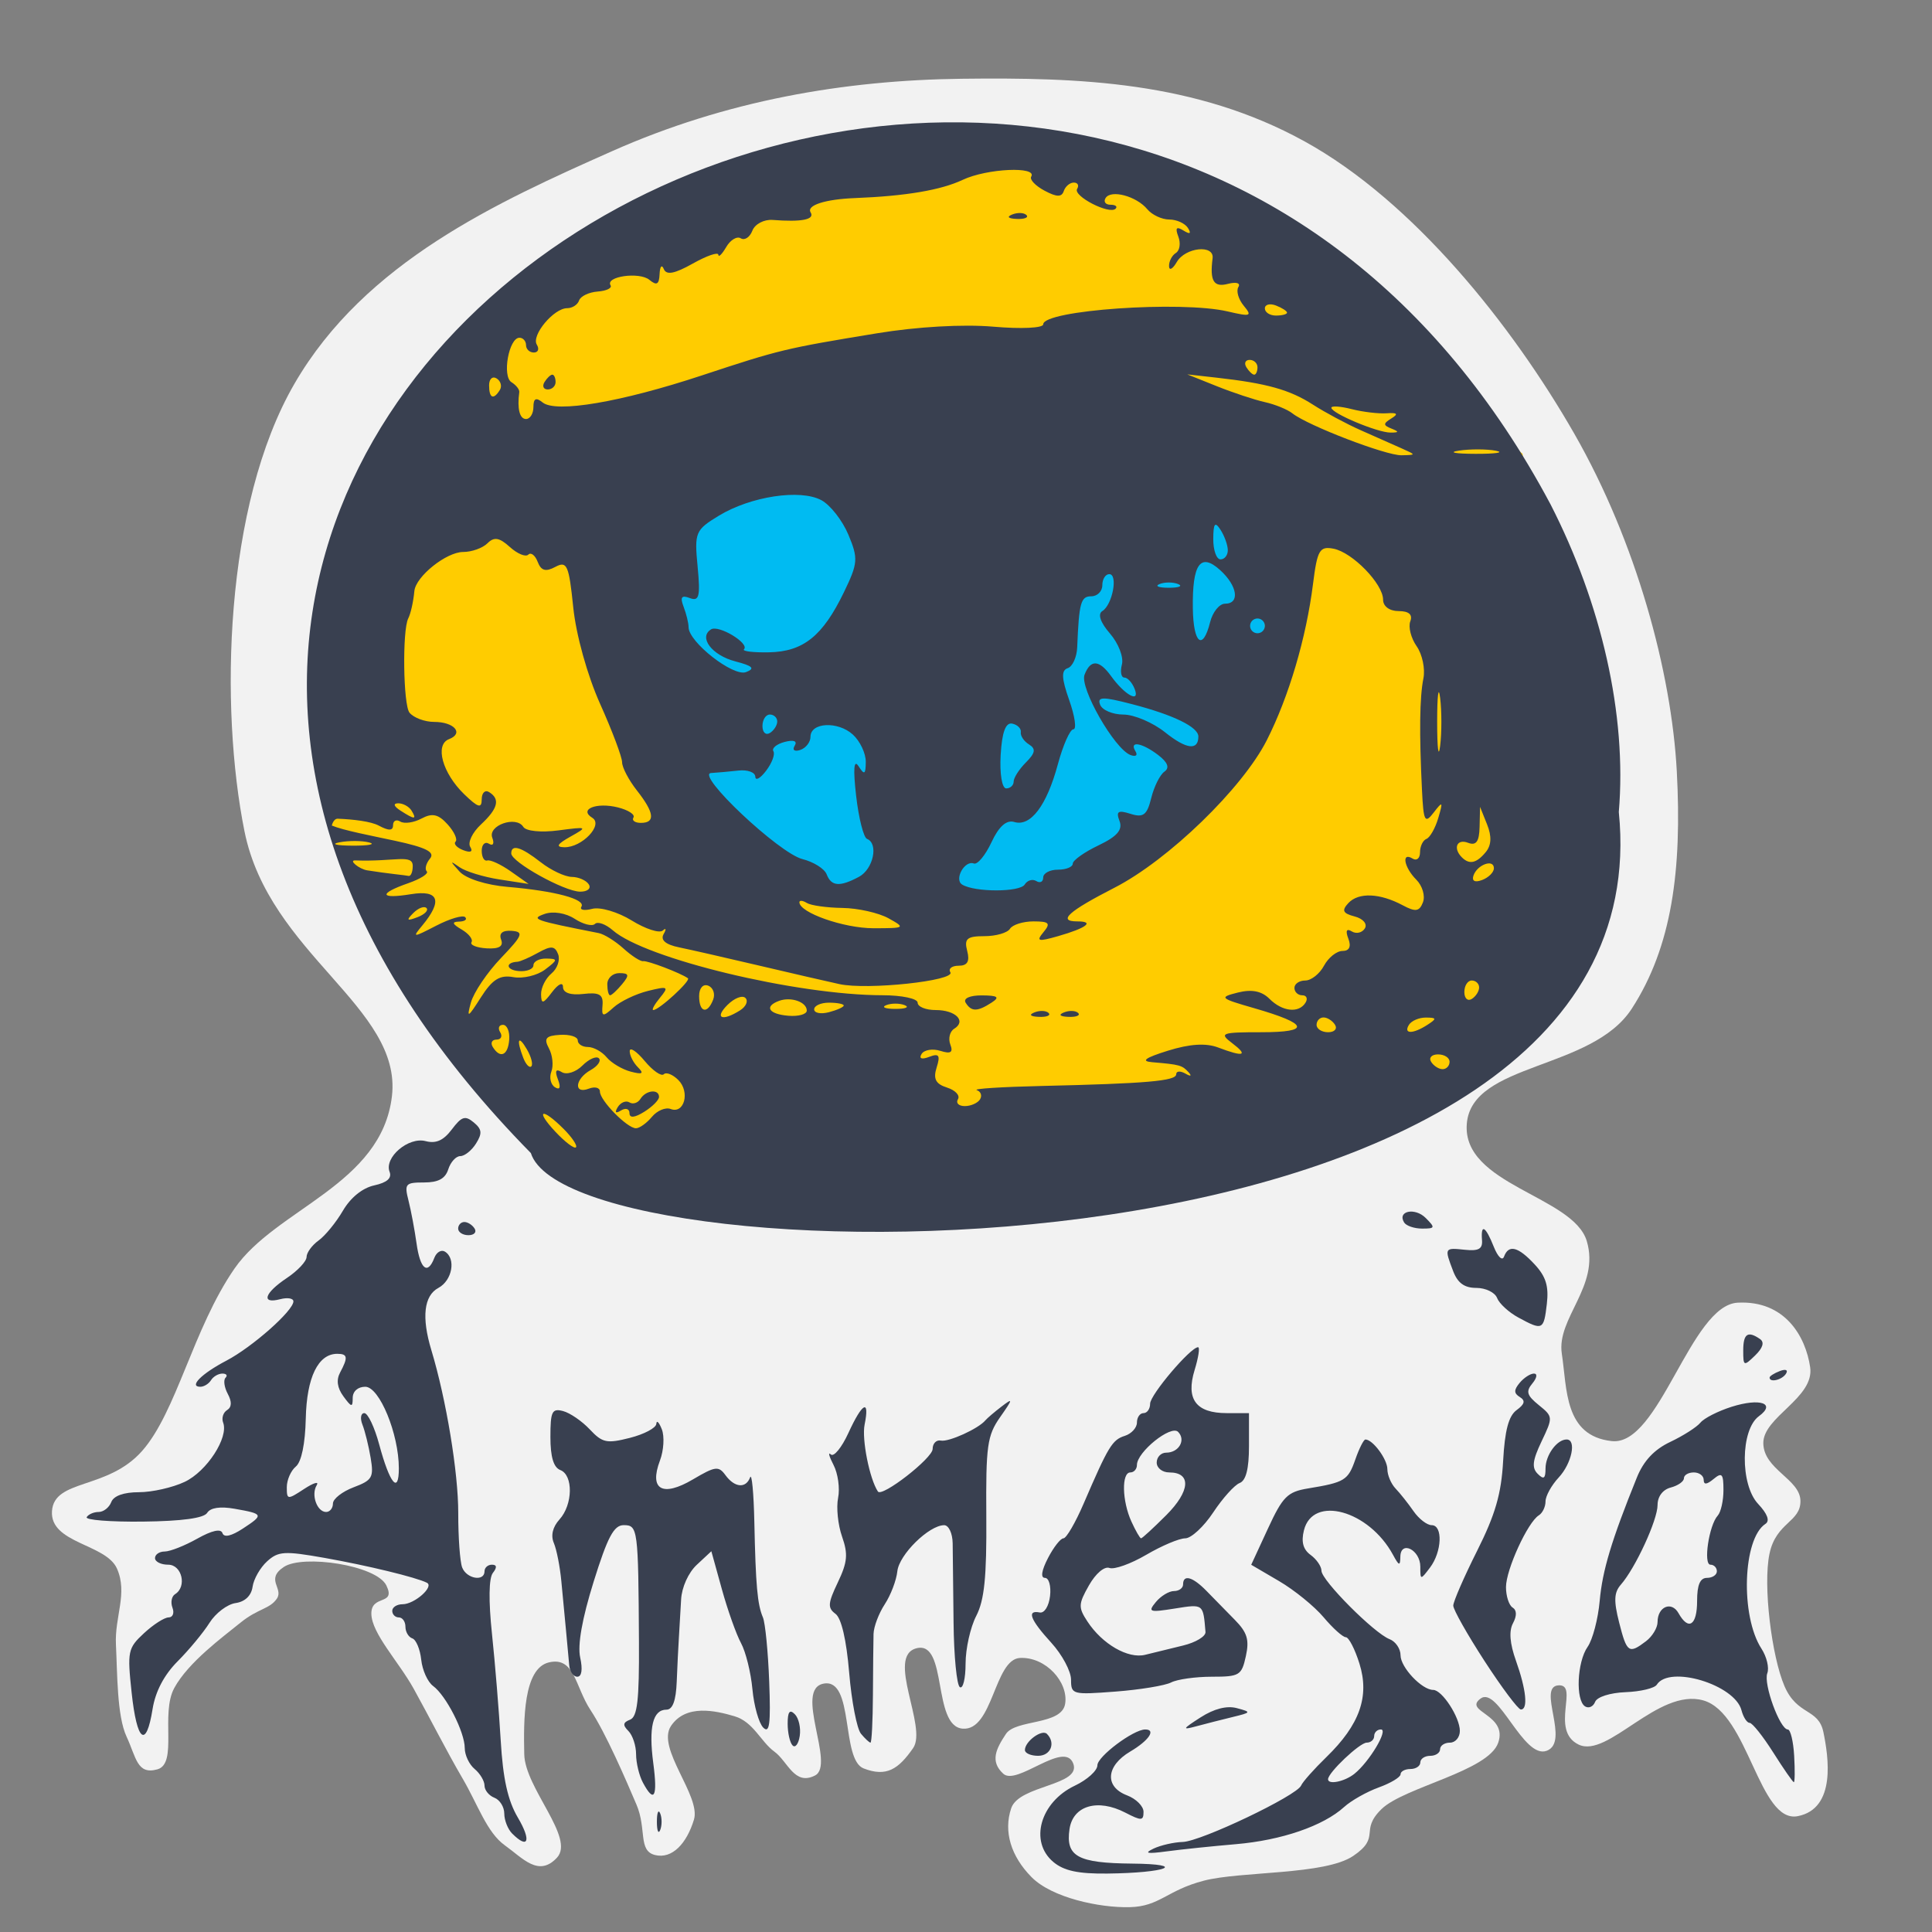 <?xml version="1.0" encoding="UTF-8" standalone="no"?>
<!-- Generator: Adobe Illustrator 19.0.0, SVG Export Plug-In . SVG Version: 6.00 Build 0)  -->

<svg
   xmlns:dc="http://purl.org/dc/elements/1.1/"
   xmlns:cc="http://creativecommons.org/ns#"
   xmlns:rdf="http://www.w3.org/1999/02/22-rdf-syntax-ns#"
   xmlns:svg="http://www.w3.org/2000/svg"
   xmlns="http://www.w3.org/2000/svg"
   xmlns:sodipodi="http://sodipodi.sourceforge.net/DTD/sodipodi-0.dtd"
   xmlns:inkscape="http://www.inkscape.org/namespaces/inkscape"
   version="1.1"
   id="Layer_1"
   x="0px"
   y="0px"
   viewBox="0 0 500 500"
   xml:space="preserve"
   inkscape:version="0.91 r13725"
   width="100%"
   height="100%"
   sodipodi:docname="amnesia.svg"><rect x="0" y="0" width="500" height="500" fill="#808080" stroke="none"/><defs
     id="defs55" /><sodipodi:namedview
     pagecolor="#ffffff"
     bordercolor="#666666"
     borderopacity="1"
     objecttolerance="10"
     gridtolerance="10"
     guidetolerance="10"
     inkscape:pageopacity="0"
     inkscape:pageshadow="2"
     inkscape:window-width="1366"
     inkscape:window-height="715"
     id="namedview53"
     showgrid="false"
     inkscape:zoom="0.37165185"
     inkscape:cx="797.655"
     inkscape:cy="564.19322"
     inkscape:window-x="0"
     inkscape:window-y="24"
     inkscape:window-maximized="1"
     inkscape:current-layer="Layer_1" /><g
     id="g23"
     transform="translate(0,39.767)" /><g
     id="g25"
     transform="translate(0,39.767)" /><g
     id="g27"
     transform="translate(0,39.767)" /><g
     id="g29"
     transform="translate(0,39.767)" /><g
     id="g31"
     transform="translate(0,39.767)" /><g
     id="g33"
     transform="translate(0,39.767)" /><g
     id="g35"
     transform="translate(0,39.767)" /><g
     id="g37"
     transform="translate(0,39.767)" /><g
     id="g39"
     transform="translate(0,39.767)" /><g
     id="g41"
     transform="translate(0,39.767)" /><g
     id="g43"
     transform="translate(0,39.767)" /><g
     id="g45"
     transform="translate(0,39.767)" /><g
     id="g47"
     transform="translate(0,39.767)" /><g
     id="g49"
     transform="translate(0,39.767)" /><g
     id="g51"
     transform="translate(0,39.767)" /><g
     id="g4219"><path
       sodipodi:nodetypes="zzzzzzzzzzzzzzzzzzzzzzzzzzzzzzzzzzzzzzzzzzzzzzzzzzzzzzzzzzzzzzzzzzzzzzz"
       inkscape:connector-curvature="0"
       id="path4217"
       d="m 30.006,425.648 c 0.368,7.265 0.238,18.41 2.745,23.787 2.507,5.377 2.693,9.973 8.005,8.463 5.312,-1.51 0.717,-14.367 4.346,-21.043 3.628,-6.675 12.578,-13.221 17.154,-16.925 4.576,-3.705 7.518,-3.477 9.378,-6.176 1.86,-2.698 -3.084,-4.969 1.83,-8.234 4.914,-3.265 23.967,-0.483 26.532,4.803 2.564,5.286 -3.954,2.217 -3.888,7.319 0.066,5.102 7.048,12.353 10.979,19.441 3.931,7.088 8.625,16.366 12.58,23.101 3.955,6.735 6.309,14.048 10.979,17.383 4.669,3.335 8.737,8.322 13.495,3.202 4.758,-5.12 -8.273,-17.979 -8.463,-26.761 -0.19,-8.781 -0.256,-22.252 6.404,-23.787 6.66,-1.536 6.743,6.292 10.75,12.351 4.007,6.059 9.209,18.171 11.894,24.473 2.685,6.303 0.352,11.948 4.803,13.037 4.451,1.089 8.188,-3.002 10.064,-9.149 1.876,-6.147 -9.802,-18.478 -5.947,-24.245 3.856,-5.767 11.605,-3.954 16.468,-2.516 4.864,1.438 6.792,6.603 10.293,9.149 3.501,2.546 5.163,8.911 10.521,6.176 5.358,-2.736 -5.62,-22.42 2.287,-23.787 7.907,-1.367 4.376,19.653 10.293,21.957 5.917,2.304 9.027,0.171 12.808,-5.261 3.782,-5.431 -7.149,-23.856 0.915,-25.846 8.064,-1.989 3.995,20.168 11.894,20.814 7.898,0.646 8.168,-17.985 14.867,-18.298 6.699,-0.313 12.579,6.327 11.665,11.894 -0.914,5.566 -12.798,3.953 -15.324,7.777 -2.527,3.824 -4.195,7.068 -0.686,10.293 3.508,3.225 15.655,-8.615 18.069,-2.745 2.414,5.87 -13.953,5.603 -16.011,11.665 -2.057,6.062 -0.033,12.491 5.261,17.84 5.293,5.349 17.565,7.956 25.388,7.777 7.824,-0.179 9.6,-4.37 19.213,-6.862 9.613,-2.492 31.296,-1.415 38.654,-6.404 7.358,-4.99 1.482,-6.438 7.319,-12.122 5.837,-5.684 27.6,-9.754 30.191,-17.154 2.591,-7.4 -9.131,-8.027 -4.574,-11.436 4.556,-3.409 11.081,15.816 17.154,13.495 6.073,-2.322 -2.574,-16.49 2.973,-16.925 5.547,-0.436 -2.307,11.672 5.261,15.324 7.568,3.653 20.548,-14.707 32.25,-11.436 11.702,3.271 14.432,31.939 24.473,29.963 10.042,-1.976 7.92,-15.477 6.633,-21.729 -1.287,-6.252 -6.754,-4.226 -10.064,-11.894 -3.31,-7.667 -5.62,-26.086 -3.888,-34.308 1.732,-8.222 8.133,-8.127 8.005,-13.723 -0.128,-5.597 -9.534,-8.066 -9.606,-14.867 -0.073,-6.801 13.288,-11.719 12.122,-19.67 -1.165,-7.951 -6.517,-17.343 -18.755,-16.697 -12.238,0.646 -20.235,37.18 -32.578,35.824 -12.343,-1.356 -11.544,-13.431 -12.939,-22.642 -1.394,-9.212 9.946,-17.403 6.469,-29.112 -3.476,-11.708 -32.374,-14.543 -31.052,-30.406 1.321,-15.862 32.315,-13.727 42.697,-29.759 10.382,-16.031 13.023,-35.858 11.645,-61.458 -1.379,-25.6 -10.431,-59.237 -26.524,-87.335 C 391.338,84.148 365.761,52.068 337.563,36.555 309.365,21.043 279.363,20.021 248.934,20.382 218.505,20.744 187.961,25.991 158.364,39.143 128.767,52.295 94.445,67.816 76.205,99.307 57.964,130.798 56.863,183.244 63.266,215.107 c 6.403,31.863 40.849,45.576 38.169,68.574 -2.681,22.999 -30.015,29.089 -40.756,44.638 -10.742,15.549 -14.981,37.137 -23.936,47.226 -8.955,10.088 -22.717,7.138 -23.289,15.526 -0.572,8.388 13.978,8.454 16.82,14.879 2.843,6.425 -0.635,12.433 -0.267,19.698 z"
       style="fill:#f2f2f2;fill-rule:evenodd;stroke:none;stroke-width:1px;stroke-linecap:butt;stroke-linejoin:miter;stroke-opacity:1" /><path
       sodipodi:nodetypes="cccccccccccc"
       inkscape:connector-curvature="0"
       id="path4215"
       d="m 146.644,303.858 224.643,-18.19 36.38,-55.479 -13.642,-112.776 -88.22,-70.94 -67.302,-10.914 -95.496,36.379 -47.293,69.121 -10.118,72.759 0.831,4.654 4.065,8.717 z"
       style="fill:#ffcc00;fill-opacity:1;fill-rule:evenodd;stroke:none;stroke-width:1px;stroke-linecap:butt;stroke-linejoin:miter;stroke-opacity:1" /><ellipse
       ry="72.992"
       rx="85.743"
       cy="163.427"
       cx="241.65"
       id="path4186"
       style="opacity:1;fill:#00bbf2;fill-opacity:1;stroke:none;stroke-width:1.5;stroke-linecap:round;stroke-miterlimit:4;stroke-dasharray:none;stroke-opacity:1" /><path
       sodipodi:nodetypes="ssscsssssssssssssssscsssssssssscssssssssssssssssssssssssssssssssscssssssssssssssscssssscsssscssssscscssssssscssssscssssssssssscsssssssssssssssssssscssssssssssssssssssscsscsssssscsssscssssssscsccsssssssssscssssssssssscsssssssssssssssssssssssssssssssssssscsssssscssssscsccsscsssssssssssssscsssscssssssssscssssssssscsssscscssssssssssssssssssssssssssssssssssssssssssssssssssssssssssss"
       inkscape:connector-curvature="0"
       id="path4171"
       d="m 272.616,481.887 c -6.302,-5.263 -3.426,-15.497 5.552,-19.757 3.211,-1.524 5.837,-3.897 5.837,-5.273 0,-2.278 9.306,-9.254 12.365,-9.269 2.894,-0.014 0.955,2.861 -3.837,5.692 -6.323,3.735 -6.727,9.124 -0.853,11.357 2.345,0.892 4.264,2.811 4.264,4.265 0,2.34 -0.544,2.363 -4.721,0.203 -7.153,-3.699 -13.542,-1.814 -14.433,4.258 -1.039,7.077 2.09,8.805 16.175,8.934 14.654,0.134 9.009,2.409 -6.402,2.579 -7.518,0.083 -11.219,-0.71 -13.948,-2.989 z m 25.887,-3.455 c 1.876,-0.889 5.296,-1.671 7.6,-1.737 4.698,-0.134 29.531,-11.976 30.628,-14.605 0.389,-0.931 3.323,-4.234 6.521,-7.34 8.641,-8.391 11.229,-15.698 8.574,-24.204 -1.174,-3.763 -2.766,-6.842 -3.536,-6.842 -0.77,0 -3.35,-2.318 -5.734,-5.15 -2.383,-2.833 -7.575,-7.05 -11.538,-9.372 l -7.204,-4.222 4.334,-9.379 c 3.823,-8.275 5.044,-9.496 10.369,-10.375 9.519,-1.57 10.353,-2.082 12.252,-7.529 0.985,-2.827 2.155,-5.139 2.599,-5.139 1.904,0 5.681,5.103 5.681,7.675 0,1.541 0.959,3.804 2.132,5.029 1.173,1.225 3.261,3.857 4.64,5.848 1.38,1.991 3.49,3.62 4.69,3.62 2.942,0 2.672,6.884 -0.431,10.986 -2.46,3.252 -2.504,3.248 -2.504,-0.244 0,-4.356 -5.092,-6.904 -5.168,-2.587 -0.044,2.49 -0.33,2.418 -1.899,-0.48 -6.238,-11.519 -20.748,-15.524 -23.047,-6.361 -0.754,3.005 -0.226,4.963 1.722,6.388 1.545,1.13 2.81,2.974 2.81,4.097 0,2.474 13.636,16.172 17.621,17.701 1.565,0.6 2.845,2.48 2.845,4.177 0,3.115 5.513,8.96 8.45,8.96 2.305,0 6.899,7.067 6.899,10.613 0,1.667 -1.151,3.032 -2.558,3.032 -1.407,0 -2.558,0.767 -2.558,1.706 0,0.938 -1.151,1.706 -2.558,1.706 -1.407,0 -2.558,0.767 -2.558,1.706 0,0.938 -1.151,1.706 -2.558,1.706 -1.407,0 -2.558,0.613 -2.558,1.363 0,0.75 -2.537,2.28 -5.637,3.401 -3.101,1.121 -7.13,3.396 -8.954,5.055 -5.401,4.912 -16.213,8.627 -28.047,9.635 -6.097,0.52 -14.156,1.357 -17.908,1.862 -5.061,0.681 -5.941,0.5 -3.411,-0.699 z m 52.042,-19.393 c 3.855,-3.103 8.842,-11.458 6.838,-11.458 -0.96,0 -1.745,0.767 -1.745,1.706 0,0.938 -0.871,1.706 -1.936,1.706 -1.801,0 -10.002,7.763 -10.002,9.468 0,1.511 4.315,0.615 6.846,-1.421 z m -217.99,15.489 c -1.126,-1.126 -2.047,-3.452 -2.047,-5.17 0,-1.718 -1.151,-3.565 -2.558,-4.105 -1.407,-0.54 -2.558,-1.957 -2.558,-3.149 0,-1.192 -1.151,-3.122 -2.558,-4.29 -1.407,-1.168 -2.558,-3.602 -2.558,-5.41 0,-4.139 -4.824,-13.605 -8.191,-16.072 -1.402,-1.028 -2.786,-4.086 -3.075,-6.798 -0.289,-2.711 -1.326,-5.196 -2.305,-5.522 -0.978,-0.326 -1.779,-1.68 -1.779,-3.009 0,-1.329 -0.767,-2.416 -1.706,-2.416 -0.938,0 -1.706,-0.767 -1.706,-1.706 0,-0.938 1.206,-1.706 2.68,-1.706 3.071,0 8.234,-4.565 6.287,-5.559 -2.74,-1.398 -15.434,-4.48 -26.521,-6.438 -10.352,-1.829 -11.929,-1.734 -14.828,0.89 -1.784,1.615 -3.479,4.582 -3.766,6.595 -0.328,2.303 -1.959,3.863 -4.401,4.21 -2.134,0.303 -5.171,2.605 -6.749,5.117 -1.578,2.511 -5.288,6.991 -8.243,9.956 -3.504,3.515 -5.761,7.816 -6.489,12.365 -1.656,10.359 -4.056,8.461 -5.421,-4.288 -1.142,-10.664 -0.972,-11.481 3.201,-15.35 2.424,-2.248 5.29,-4.086 6.37,-4.086 1.079,0 1.53,-1.127 1.002,-2.504 -0.528,-1.377 -0.227,-2.957 0.67,-3.512 3.123,-1.93 1.793,-7.629 -1.78,-7.629 -1.876,0 -3.411,-0.767 -3.411,-1.706 0,-0.938 1.128,-1.706 2.506,-1.706 1.379,0 5.166,-1.494 8.416,-3.319 3.805,-2.137 6.132,-2.651 6.535,-1.444 0.402,1.206 2.286,0.787 5.281,-1.176 5.47,-3.584 5.379,-3.799 -2.178,-5.131 -3.698,-0.652 -6.234,-0.268 -7.06,1.069 -0.847,1.371 -6.552,2.145 -16.646,2.261 -8.447,0.097 -14.986,-0.425 -14.533,-1.159 0.454,-0.734 1.848,-1.334 3.1,-1.334 1.251,0 2.717,-1.151 3.257,-2.558 0.623,-1.624 3.243,-2.558 7.173,-2.558 3.405,0 8.732,-1.206 11.838,-2.679 5.733,-2.721 11.419,-11.488 9.943,-15.332 -0.445,-1.16 0.012,-2.618 1.017,-3.238 1.219,-0.753 1.278,-2.154 0.176,-4.212 -0.908,-1.696 -1.165,-3.568 -0.573,-4.16 0.592,-0.592 0.227,-1.077 -0.812,-1.077 -1.039,0 -2.363,0.767 -2.943,1.706 -0.58,0.938 -1.822,1.706 -2.76,1.706 -3.071,0 0.306,-3.394 6.713,-6.746 6.705,-3.509 17.366,-12.934 17.366,-15.352 0,-0.803 -1.535,-1.058 -3.411,-0.567 -5.036,1.317 -4.135,-1.574 1.706,-5.475 2.809,-1.876 5.109,-4.327 5.112,-5.446 0.003,-1.119 1.4,-3.038 3.104,-4.264 1.705,-1.226 4.54,-4.695 6.3,-7.709 1.991,-3.408 5.055,-5.887 8.107,-6.558 3.319,-0.729 4.604,-1.866 3.972,-3.513 -1.431,-3.728 4.877,-9.104 9.32,-7.943 2.693,0.704 4.623,-0.157 6.788,-3.027 2.54,-3.367 3.45,-3.659 5.668,-1.818 2.133,1.771 2.25,2.823 0.603,5.459 -1.122,1.796 -2.954,3.266 -4.073,3.266 -1.118,0 -2.52,1.535 -3.116,3.411 -0.771,2.429 -2.581,3.411 -6.283,3.411 -4.824,0 -5.115,0.339 -4.012,4.69 0.654,2.58 1.591,7.568 2.083,11.086 0.936,6.693 2.868,8.257 4.606,3.729 0.563,-1.467 1.796,-2.189 2.741,-1.605 2.918,1.804 1.897,7.466 -1.693,9.388 -3.752,2.008 -4.388,7.61 -1.828,16.081 3.853,12.747 6.986,31.724 6.966,42.193 -0.012,6.255 0.444,12.587 1.013,14.071 1.131,2.947 5.787,3.745 5.787,0.992 0,-0.938 0.861,-1.706 1.914,-1.706 1.285,0 1.365,0.701 0.245,2.132 -1.05,1.341 -1.135,7.191 -0.229,15.776 0.792,7.504 1.808,19.889 2.256,27.521 0.588,9.996 1.833,15.6 4.452,20.04 3.523,5.972 2.694,8.286 -1.476,4.117 z M 86.164,389.114 c 0,-1.201 2.407,-3.093 5.35,-4.204 4.837,-1.826 5.259,-2.556 4.409,-7.622 -0.517,-3.082 -1.472,-6.946 -2.121,-8.588 -0.649,-1.642 -0.43,-2.985 0.486,-2.985 0.916,0 2.647,3.646 3.845,8.101 2.731,10.153 5.087,13.02 5.087,6.188 0,-8.91 -5.021,-21.111 -8.688,-21.111 -1.916,0 -3.251,1.184 -3.251,2.884 0,2.518 -0.305,2.467 -2.403,-0.402 -1.61,-2.201 -1.891,-4.243 -0.853,-6.183 2.097,-3.918 1.957,-4.827 -0.744,-4.827 -4.948,0 -7.905,6.072 -8.146,16.722 -0.149,6.568 -1.115,11.246 -2.574,12.457 -1.285,1.066 -2.336,3.468 -2.336,5.337 0,3.275 0.162,3.292 4.474,0.467 2.461,-1.612 3.928,-2.048 3.26,-0.967 -1.507,2.439 0.076,6.917 2.446,6.917 0.967,0 1.759,-0.983 1.759,-2.184 z m 83.84,82.344 c 0,-2.345 0.387,-3.304 0.86,-2.132 0.473,1.173 0.473,3.091 0,4.264 -0.473,1.173 -0.86,0.213 -0.86,-2.132 z m -3.62,-10.121 c -0.971,-1.814 -1.766,-5.115 -1.766,-7.334 0,-2.219 -0.896,-4.931 -1.991,-6.026 -1.517,-1.517 -1.416,-2.212 0.426,-2.92 1.897,-0.729 2.394,-5.056 2.308,-20.096 -0.167,-29.387 -0.28,-30.253 -3.954,-30.253 -2.539,0 -4.164,3.06 -7.777,14.648 -2.987,9.581 -4.19,16.366 -3.477,19.614 0.679,3.09 0.395,4.965 -0.75,4.965 -1.013,0 -1.953,-1.343 -2.089,-2.985 -0.136,-1.642 -0.508,-5.671 -0.826,-8.954 -0.318,-3.283 -0.864,-9.039 -1.214,-12.791 -0.35,-3.752 -1.223,-8.194 -1.939,-9.87 -0.834,-1.951 -0.307,-4.148 1.463,-6.104 3.473,-3.837 3.597,-11.483 0.207,-12.784 -1.742,-0.669 -2.558,-3.396 -2.558,-8.55 0,-6.616 0.411,-7.461 3.265,-6.715 1.796,0.47 4.912,2.607 6.925,4.75 3.267,3.477 4.382,3.712 10.38,2.19 3.696,-0.938 6.774,-2.572 6.84,-3.63 0.066,-1.058 0.707,-0.423 1.425,1.412 0.718,1.835 0.5,5.47 -0.485,8.077 -2.852,7.557 0.639,9.547 8.555,4.877 5.775,-3.407 6.62,-3.517 8.398,-1.085 2.371,3.243 5.28,3.504 6.38,0.571 0.44,-1.173 0.931,4.008 1.093,11.512 0.354,16.501 0.792,21.378 2.222,24.73 0.6,1.407 1.331,8.867 1.625,16.578 0.42,11.007 0.089,13.573 -1.538,11.939 -1.14,-1.145 -2.401,-5.616 -2.803,-9.935 -0.401,-4.32 -1.73,-9.692 -2.954,-11.939 -1.223,-2.247 -3.451,-8.514 -4.95,-13.927 l -2.726,-9.842 -3.77,3.513 c -2.18,2.031 -3.891,5.822 -4.056,8.989 -0.157,3.012 -0.412,7.395 -0.567,9.74 -0.155,2.345 -0.41,7.526 -0.567,11.512 -0.194,4.922 -1.048,7.248 -2.662,7.248 -3.526,0 -4.64,4.54 -3.404,13.862 1.163,8.768 0.242,10.486 -2.688,5.011 z m 292.531,-7.787 c -2.668,-4.221 -5.418,-7.675 -6.111,-7.675 -0.693,0 -1.645,-1.475 -2.116,-3.277 -1.734,-6.631 -18.672,-11.735 -21.91,-6.602 -0.578,0.916 -4.21,1.786 -8.071,1.935 -4.002,0.154 -7.396,1.233 -7.892,2.51 -0.479,1.232 -1.643,1.762 -2.588,1.179 -2.514,-1.554 -2.096,-11.5 0.648,-15.418 1.301,-1.858 2.708,-7.209 3.125,-11.892 0.702,-7.873 3.051,-15.671 9.614,-31.916 1.751,-4.334 4.495,-7.261 8.653,-9.229 3.349,-1.585 6.857,-3.825 7.795,-4.977 0.938,-1.152 4.569,-3.002 8.068,-4.11 7.38,-2.337 11.606,-0.881 7.07,2.435 -4.771,3.489 -4.897,17.697 -0.201,22.696 2.42,2.576 3.09,4.394 1.903,5.164 -5.893,3.826 -6.535,23.827 -1.037,32.302 1.364,2.103 2.044,4.963 1.51,6.354 -1.051,2.74 3.253,14.546 5.309,14.561 0.691,0.005 1.431,3.075 1.644,6.822 0.213,3.747 0.174,6.813 -0.086,6.813 -0.26,0 -2.657,-3.454 -5.325,-7.675 z m -32.924,-28.81 c 1.642,-1.246 2.985,-3.479 2.985,-4.962 0,-3.985 3.621,-5.51 5.426,-2.284 2.591,4.63 4.807,3.168 4.807,-3.172 0,-4.169 0.772,-5.969 2.558,-5.969 1.407,0 2.558,-0.767 2.558,-1.706 0,-0.938 -0.748,-1.706 -1.663,-1.706 -1.902,0 -0.383,-10.22 1.888,-12.706 0.814,-0.891 1.48,-3.863 1.48,-6.605 0,-4.237 -0.384,-4.666 -2.558,-2.861 -1.768,1.467 -2.558,1.531 -2.558,0.209 0,-1.053 -1.151,-1.914 -2.558,-1.914 -1.407,0 -2.558,0.678 -2.558,1.507 0,0.829 -1.535,1.908 -3.411,2.399 -2.066,0.54 -3.411,2.326 -3.411,4.531 0,3.88 -5.718,16.284 -9.495,20.6 -1.78,2.034 -1.878,4.169 -0.447,9.807 1.992,7.849 2.51,8.209 6.957,4.833 z m -160.746,28.166 c 0,-2.237 4.409,-5.465 5.7,-4.174 2.335,2.335 0.989,5.67 -2.289,5.67 -1.876,0 -3.411,-0.674 -3.411,-1.497 z m -60.12,-1.184 c -0.704,-0.714 -1.279,-3.243 -1.279,-5.62 0,-3.105 0.52,-3.8 1.85,-2.471 1.017,1.017 1.593,3.546 1.279,5.62 -0.314,2.073 -1.146,3.185 -1.85,2.471 z m 17.69,-3.038 c -1.053,-1.269 -2.424,-8.368 -3.046,-15.776 -0.717,-8.533 -2.017,-14.123 -3.549,-15.253 -2.066,-1.524 -1.977,-2.709 0.61,-8.133 2.498,-5.238 2.689,-7.314 1.093,-11.86 -1.064,-3.031 -1.524,-7.536 -1.022,-10.01 0.502,-2.474 -0.031,-6.312 -1.186,-8.528 -1.154,-2.216 -1.468,-3.438 -0.697,-2.716 0.771,0.722 2.816,-1.772 4.544,-5.543 3.637,-7.933 5.567,-8.928 4.197,-2.165 -0.764,3.775 1.281,14.05 3.444,17.305 1.044,1.57 14.163,-8.627 14.163,-11.008 0,-1.435 0.959,-2.414 2.132,-2.176 2.037,0.413 9.719,-3.076 11.512,-5.229 0.469,-0.563 2.358,-2.175 4.197,-3.582 3.017,-2.308 2.98,-2.038 -0.375,2.749 -3.344,4.771 -3.705,7.37 -3.575,25.716 0.111,15.666 -0.496,21.646 -2.61,25.734 -1.514,2.929 -2.754,8.478 -2.754,12.332 0,3.854 -0.664,6.597 -1.475,6.096 -0.811,-0.501 -1.547,-8.03 -1.636,-16.73 -0.088,-8.7 -0.192,-17.928 -0.23,-20.508 -0.038,-2.583 -1.028,-4.686 -2.202,-4.682 -3.935,0.015 -11.663,7.624 -12.119,11.93 -0.248,2.345 -1.715,6.188 -3.259,8.54 -1.544,2.352 -2.849,5.806 -2.899,7.675 -0.051,1.869 -0.122,8.963 -0.159,15.763 -0.037,6.801 -0.319,12.365 -0.627,12.365 -0.308,0 -1.421,-1.038 -2.474,-2.307 z m 87.898,-4.228 c 3.497,-2.246 6.789,-3.085 9.38,-2.392 3.827,1.023 3.781,1.119 -1.124,2.31 -2.814,0.683 -7.035,1.76 -9.38,2.392 -3.739,1.008 -3.601,0.724 1.124,-2.31 z m 73.493,-14.568 c -4.456,-6.86 -8.101,-13.318 -8.101,-14.352 0,-1.033 2.768,-7.395 6.151,-14.136 4.732,-9.428 6.29,-14.807 6.754,-23.307 0.431,-7.9 1.425,-11.651 3.487,-13.159 2.112,-1.544 2.337,-2.449 0.838,-3.375 -1.567,-0.968 -1.579,-1.829 -0.049,-3.671 1.098,-1.324 2.765,-2.406 3.703,-2.406 0.954,0 0.774,1.123 -0.41,2.549 -1.734,2.089 -1.437,3.098 1.647,5.595 3.71,3.004 3.72,3.137 0.73,9.407 -2.345,4.917 -2.573,6.821 -1.003,8.39 1.569,1.569 2.03,1.256 2.03,-1.381 0,-3.449 2.95,-7.504 5.458,-7.504 2.626,0 1.334,6.212 -2.047,9.84 -1.876,2.014 -3.411,4.799 -3.411,6.19 0,1.391 -0.778,3.01 -1.73,3.598 -2.88,1.78 -8.503,14.065 -8.503,18.577 0,2.327 0.77,4.707 1.71,5.288 1.098,0.678 1.133,2.135 0.099,4.068 -1.08,2.018 -0.825,5.218 0.773,9.703 2.666,7.483 3.184,12.688 1.255,12.611 -0.704,-0.028 -4.925,-5.664 -9.38,-12.524 z m -107.022,4.81 c 0,-2.179 -2.302,-6.483 -5.117,-9.564 -5.464,-5.983 -6.43,-8.516 -2.985,-7.826 1.199,0.24 2.368,-1.626 2.672,-4.264 0.297,-2.583 -0.297,-4.69 -1.323,-4.69 -1.172,0 -0.882,-1.896 0.783,-5.117 1.455,-2.814 3.257,-5.117 4.004,-5.117 0.747,0 3.094,-4.029 5.215,-8.954 6.426,-14.916 7.408,-16.534 10.668,-17.568 1.726,-0.548 3.138,-2.095 3.138,-3.439 0,-1.344 0.767,-2.443 1.706,-2.443 0.938,0 1.706,-1.097 1.706,-2.437 0,-2.306 10.45,-14.618 12.407,-14.618 0.505,0 0.103,2.656 -0.893,5.901 -2.319,7.556 0.361,11.154 8.309,11.154 l 5.761,0 0,8.581 c 0,5.83 -0.775,8.878 -2.416,9.508 -1.329,0.51 -4.41,3.94 -6.846,7.621 -2.436,3.682 -5.695,6.694 -7.241,6.694 -1.546,0 -6.082,1.917 -10.08,4.26 -3.998,2.343 -8.287,3.877 -9.53,3.408 -1.299,-0.489 -3.552,1.422 -5.295,4.492 -2.762,4.865 -2.798,5.703 -0.403,9.359 3.848,5.873 10.527,9.724 14.952,8.621 2.109,-0.526 6.52,-1.606 9.804,-2.4 3.283,-0.794 5.893,-2.372 5.799,-3.507 -0.607,-7.338 -0.491,-7.249 -7.931,-6.067 -6.624,1.053 -7.047,0.908 -4.908,-1.685 1.287,-1.561 3.398,-2.837 4.69,-2.837 1.292,0 2.349,-0.767 2.349,-1.706 0,-2.691 2.479,-2.002 6.074,1.688 1.818,1.866 5.114,5.231 7.323,7.477 3.214,3.267 3.783,5.146 2.849,9.398 -1.095,4.986 -1.641,5.315 -8.819,5.315 -4.208,0 -8.944,0.667 -10.524,1.481 -1.58,0.815 -8.053,1.878 -14.385,2.362 -11.162,0.854 -11.512,0.76 -11.512,-3.082 z m 24.619,-42.55 c 6.25,-6.25 6.591,-11.084 0.782,-11.084 -1.776,0 -3.229,-1.151 -3.229,-2.558 0,-1.407 1.106,-2.558 2.458,-2.558 3.286,0 5.164,-3.294 3.071,-5.387 -1.856,-1.856 -10.645,5.218 -10.645,8.567 0,1.065 -0.767,1.936 -1.706,1.936 -2.314,0 -2.155,7.38 0.274,12.711 1.089,2.389 2.214,4.344 2.501,4.344 0.287,0 3.209,-2.687 6.494,-5.972 z m 156.167,-35.631 c 0,-0.369 1.191,-1.127 2.647,-1.686 1.518,-0.582 2.202,-0.296 1.605,0.67 -1.002,1.621 -4.252,2.397 -4.252,1.016 z m -6.822,-7.005 c 0,-4.366 1.183,-5.169 4.358,-2.959 1.176,0.819 0.733,2.287 -1.279,4.238 -2.943,2.853 -3.078,2.796 -3.078,-1.279 z m -58.212,-8.544 c -2.468,-1.341 -4.939,-3.613 -5.489,-5.048 -0.551,-1.435 -2.963,-2.61 -5.361,-2.61 -3.11,0 -4.836,-1.254 -6.023,-4.375 -2.285,-6.009 -2.262,-6.05 3.027,-5.497 3.585,0.375 4.634,-0.212 4.453,-2.494 -0.346,-4.356 0.908,-3.653 3.041,1.706 1.05,2.637 2.213,3.757 2.658,2.558 1.194,-3.215 3.661,-2.585 7.934,2.025 2.914,3.144 3.68,5.638 3.143,10.233 -0.793,6.796 -1.074,6.929 -7.382,3.501 z m -274.366,-23.008 c 0,-0.938 0.722,-1.706 1.605,-1.706 0.883,0 2.079,0.767 2.659,1.706 0.58,0.938 -0.142,1.706 -1.605,1.706 -1.462,0 -2.659,-0.767 -2.659,-1.706 z m 244.816,-1.588 c -1.836,-2.97 2.8,-3.945 5.573,-1.172 2.543,2.543 2.471,2.76 -0.916,2.76 -2.022,0 -4.117,-0.714 -4.657,-1.588 z"
       style="fill:#394050;fill-opacity:1" /><path
       sodipodi:nodetypes="ccccssssssscsssscssssscssccssssssssssssscssscsssssssssscssssscsssssssscssssscssssssssssssssssssssssssssscsssccssscsscssssssssssssssssssssssssscsssssscsssccsssssssssssssscsssccsssssssscscsscscssssssssssscccccccccccssssssssscsscssssscsssscsssssscsssscssssssssssscssssssssssssssscsssssscsscscssssssssssscsscscssssscssssssssccccsscssscscssssssccssssssscscsccssccccsccscssssscssssssssssscssssssssscssssssssssssssssssssssssscscsccssscssscccccccsscsscscssssssssssscssscsssssssccsssscssscsccsscssssssscsccssssscccccssssssssssssss"
       inkscape:connector-curvature="0"
       id="path4184"
       d="M 137.387,298.412 C -54.935,102.816 283.037,-91.568 401.296,130.562 c 13.12,25.638 19.781,54.337 17.65,79.59 12.783,126.216 -270.857,122.309 -281.56,88.261 z m 8.47,-6.257 c -5.654,-5.654 -7.481,-4.961 -2.078,0.789 2.466,2.625 4.839,4.418 5.273,3.984 0.434,-0.434 -1.003,-2.582 -3.194,-4.773 z m 22.858,-3.114 c 1.349,-1.625 3.534,-2.54 4.856,-2.033 3.528,1.354 5.058,-4.419 1.986,-7.492 -1.449,-1.449 -3.146,-2.124 -3.771,-1.499 -0.625,0.625 -2.85,-0.922 -4.944,-3.437 -2.095,-2.515 -3.837,-3.67 -3.872,-2.565 -0.035,1.104 0.921,2.992 2.124,4.195 1.642,1.642 1.181,1.924 -1.849,1.132 -2.22,-0.581 -5.031,-2.253 -6.246,-3.717 -1.215,-1.464 -3.394,-2.662 -4.843,-2.662 -1.449,0 -2.634,-0.769 -2.634,-1.71 0,-0.94 -2.066,-1.586 -4.591,-1.434 -3.673,0.221 -4.248,0.917 -2.875,3.483 0.944,1.764 1.23,4.474 0.636,6.021 -0.594,1.547 -0.17,3.375 0.941,4.062 1.271,0.786 1.554,0.032 0.761,-2.032 -0.858,-2.236 -0.542,-2.838 0.993,-1.889 1.238,0.765 3.638,0.006 5.333,-1.689 1.695,-1.695 3.617,-2.545 4.272,-1.891 0.655,0.655 -0.308,2.029 -2.14,3.054 -4.068,2.277 -4.459,6.34 -0.462,4.806 1.577,-0.605 2.868,-0.267 2.868,0.751 0,2.311 7.058,9.5 9.326,9.5 0.923,0 2.782,-1.33 4.131,-2.955 z m -5.808,-0.966 c 0,-1.123 -0.993,-1.427 -2.208,-0.677 -1.379,0.852 -1.688,0.524 -0.824,-0.874 0.761,-1.231 2.125,-1.78 3.031,-1.22 0.906,0.56 2.188,0.144 2.849,-0.925 1.4,-2.265 4.799,-2.613 4.799,-0.491 0,0.799 -1.721,2.527 -3.824,3.84 -2.494,1.557 -3.824,1.678 -3.824,0.347 z m 90.723,-3.564 c 0.594,-0.962 0.215,-2.037 -0.844,-2.39 -1.059,-0.353 6.465,-0.835 16.719,-1.072 27.222,-0.628 34.896,-1.294 34.896,-3.029 2.5e-4,-0.851 1.076,-0.928 2.391,-0.172 1.389,0.799 1.722,0.646 0.797,-0.365 -1.655,-1.808 -2.27,-1.977 -9.401,-2.586 -3.038,-0.259 -1.846,-1.133 4.053,-2.973 5.681,-1.772 9.851,-2.037 13.031,-0.828 6.621,2.517 7.894,2.109 3.584,-1.151 -3.399,-2.571 -2.762,-2.807 7.553,-2.807 12.94,0 12.304,-2.156 -1.838,-6.226 -8.899,-2.561 -9.153,-2.805 -4.222,-4.042 3.589,-0.901 6.171,-0.393 8.172,1.608 3.348,3.348 7.615,3.81 9.344,1.013 0.65,-1.052 0.271,-1.912 -0.843,-1.912 -1.114,5e-5 -2.025,-0.86 -2.025,-1.912 0,-1.052 1.26,-1.912 2.801,-1.912 1.54,0 3.722,-1.721 4.847,-3.824 1.126,-2.103 3.28,-3.824 4.787,-3.824 1.771,0 2.309,-1.126 1.52,-3.182 -0.786,-2.047 -0.471,-2.718 0.884,-1.881 1.158,0.715 2.681,0.368 3.385,-0.771 0.715,-1.156 -0.448,-2.524 -2.629,-3.094 -3.08,-0.805 -3.425,-1.542 -1.626,-3.472 2.623,-2.814 8.146,-2.586 14.061,0.579 3.318,1.776 4.309,1.627 5.235,-0.785 0.628,-1.636 -0.146,-4.263 -1.721,-5.838 -3.204,-3.204 -3.916,-7.29 -0.951,-5.458 1.052,0.65 1.912,-0.088 1.912,-1.64 0,-1.552 0.747,-3.108 1.659,-3.459 0.913,-0.351 2.292,-2.788 3.066,-5.418 1.267,-4.305 1.149,-4.445 -1.181,-1.409 -2.297,2.992 -2.638,2.347 -3.036,-5.736 -0.729,-14.808 -0.613,-24.111 0.363,-28.951 0.504,-2.501 -0.281,-6.256 -1.745,-8.346 -1.464,-2.09 -2.204,-4.991 -1.645,-6.448 0.668,-1.74 -0.365,-2.649 -3.012,-2.649 -2.357,0 -4.029,-1.225 -4.029,-2.952 0,-4.096 -7.931,-12.251 -12.831,-13.195 -3.597,-0.693 -4.199,0.342 -5.302,9.116 -1.754,13.956 -6.245,29.154 -11.941,40.41 -6.325,12.499 -25.501,31.071 -39.47,38.228 -11.921,6.107 -14.782,8.7 -9.602,8.7 4.603,0 2.41,1.703 -4.888,3.796 -5.284,1.515 -5.83,1.371 -3.85,-1.015 1.917,-2.31 1.478,-2.781 -2.593,-2.781 -2.696,0 -5.433,0.86 -6.083,1.912 -0.65,1.052 -3.632,1.912 -6.626,1.912 -4.503,0 -5.271,0.661 -4.444,3.824 0.706,2.701 0.059,3.824 -2.204,3.824 -1.762,0 -2.733,0.761 -2.158,1.692 1.36,2.201 -21.455,4.64 -28.7,3.068 -3.07,-0.666 -12.465,-2.833 -20.878,-4.815 -8.413,-1.982 -17.698,-4.097 -20.633,-4.699 -3.488,-0.716 -4.872,-1.903 -3.996,-3.429 0.737,-1.284 0.641,-1.7 -0.215,-0.925 -0.856,0.775 -4.47,-0.392 -8.031,-2.593 -3.561,-2.201 -8.163,-3.561 -10.226,-3.021 -2.063,0.539 -3.325,0.292 -2.805,-0.549 1.198,-1.938 -6.787,-4.083 -19.105,-5.133 -5.552,-0.473 -10.763,-2.135 -12.429,-3.963 -2.549,-2.799 -2.549,-2.924 0,-1.128 1.577,1.111 6.243,2.54 10.369,3.175 l 7.501,1.155 -4.633,-3.265 c -2.548,-1.796 -5.278,-3.056 -6.067,-2.802 -0.789,0.255 -1.434,-0.878 -1.434,-2.518 0,-1.64 0.851,-2.455 1.89,-1.813 1.046,0.647 1.425,-0.045 0.848,-1.548 -1.228,-3.199 6.181,-5.803 8.024,-2.821 0.684,1.106 4.617,1.501 9.084,0.911 7.545,-0.996 7.676,-0.928 3.098,1.626 -3.42,1.908 -3.867,2.685 -1.571,2.734 4.572,0.097 10.181,-5.804 7.244,-7.619 -3.576,-2.21 1.072,-4.085 6.654,-2.684 2.67,0.67 4.469,1.844 3.996,2.608 -0.472,0.764 0.394,1.389 1.925,1.389 3.817,0 3.49,-2.642 -1.04,-8.401 -2.103,-2.674 -3.824,-5.956 -3.824,-7.294 0,-1.338 -2.561,-8.14 -5.691,-15.116 -3.295,-7.344 -6.221,-17.854 -6.949,-24.965 -1.124,-10.967 -1.62,-12.088 -4.634,-10.474 -2.504,1.34 -3.684,1.004 -4.568,-1.3 -0.656,-1.709 -1.747,-2.552 -2.426,-1.873 -0.679,0.679 -2.83,-0.21 -4.78,-1.976 -2.719,-2.46 -4.071,-2.685 -5.796,-0.96 -1.237,1.237 -4.066,2.249 -6.287,2.249 -4.354,0 -12.268,6.338 -12.627,10.113 -0.267,2.808 -0.939,5.803 -1.591,7.096 -1.559,3.091 -1.297,22.381 0.332,24.379 1.072,1.315 3.943,2.39 6.382,2.39 5.202,0 7.751,2.962 3.84,4.463 -3.739,1.435 -1.704,8.8 3.939,14.257 3.6,3.481 4.528,3.752 4.528,1.321 0,-1.682 0.86,-2.527 1.912,-1.877 2.926,1.808 2.306,4.264 -2.115,8.383 -2.215,2.064 -3.461,4.669 -2.769,5.789 0.778,1.26 0.095,1.59 -1.791,0.866 -1.677,-0.644 -2.581,-1.64 -2.007,-2.213 0.573,-0.573 -0.358,-2.591 -2.07,-4.482 -2.384,-2.634 -3.962,-2.986 -6.736,-1.501 -1.993,1.066 -4.466,1.418 -5.496,0.782 -1.03,-0.637 -1.873,-0.216 -1.873,0.935 0,1.476 -1.089,1.509 -3.698,0.113 -2.034,-1.089 -6.582,-1.623 -10.593,-1.784 -1.162,-0.047 -1.56,1.769 -1.56,1.769 3.02,1.258 10.275,2.634 16.313,3.93 8.082,1.735 10.483,2.954 9.099,4.622 -1.034,1.245 -1.413,2.731 -0.842,3.302 0.57,0.57 -1.588,1.952 -4.797,3.071 -7.773,2.71 -7.404,4.159 0.723,2.84 7.209,-1.17 8.239,1.688 2.92,8.099 -2.652,3.197 -2.482,3.2 3.608,0.052 3.516,-1.818 6.886,-2.811 7.489,-2.208 0.603,0.603 -0.122,1.123 -1.612,1.155 -1.924,0.041 -1.727,0.63 0.678,2.03 1.863,1.084 3.021,2.564 2.574,3.288 -0.447,0.724 1.314,1.444 3.914,1.6 3.222,0.193 4.416,-0.527 3.749,-2.263 -0.624,-1.626 0.363,-2.446 2.729,-2.268 3.218,0.242 2.852,1.172 -2.769,7.043 -3.562,3.72 -7.066,8.915 -7.788,11.544 -1.131,4.122 -0.778,3.939 2.566,-1.325 2.98,-4.691 4.929,-5.914 8.419,-5.281 2.498,0.453 6.197,-0.429 8.221,-1.961 3.344,-2.53 3.374,-2.79 0.334,-2.845 -1.84,-0.034 -3.346,0.746 -3.346,1.732 0,0.986 -1.684,1.666 -3.742,1.511 -3.322,-0.25 -3.652,-2.243 -0.401,-2.416 0.701,-0.037 3.125,-1.097 5.386,-2.355 3.317,-1.845 4.311,-1.767 5.145,0.406 0.568,1.481 -0.206,3.722 -1.721,4.979 -1.515,1.257 -2.727,3.686 -2.694,5.398 0.051,2.614 0.51,2.519 2.868,-0.6 1.576,-2.084 2.807,-2.653 2.807,-1.297 0,1.508 1.974,2.184 5.258,1.8 4.107,-0.48 5.196,0.145 4.972,2.854 -0.256,3.099 0.05,3.166 2.868,0.627 1.735,-1.563 5.735,-3.482 8.89,-4.264 5.197,-1.288 5.489,-1.122 3.112,1.763 -1.443,1.752 -2.22,3.185 -1.727,3.185 1.495,0 9.803,-7.631 8.96,-8.229 -1.905,-1.352 -10.461,-4.617 -11.578,-4.418 -0.678,0.121 -2.969,-1.352 -5.091,-3.272 -2.121,-1.92 -5.008,-3.718 -6.415,-3.995 -16.825,-3.318 -17.739,-3.642 -13.998,-4.961 2.179,-0.768 5.485,-0.232 7.769,1.259 2.187,1.428 4.548,2.025 5.247,1.327 0.698,-0.698 2.781,0.048 4.628,1.658 8.443,7.363 47.575,16.78 69.803,16.799 4.995,0.004 9.082,0.868 9.082,1.92 0,1.052 2.1,1.912 4.667,1.912 5.183,0 8.009,2.854 4.794,4.841 -1.141,0.705 -1.59,2.541 -0.999,4.081 0.789,2.056 0.105,2.492 -2.577,1.641 -2.008,-0.637 -4.199,-0.273 -4.867,0.809 -0.742,1.2 0.028,1.491 1.972,0.745 2.54,-0.975 2.933,-0.418 1.931,2.736 -0.939,2.957 -0.262,4.275 2.675,5.207 2.163,0.686 3.438,2.046 2.835,3.022 -0.603,0.976 0.194,1.774 1.772,1.774 1.577,0 3.354,-0.787 3.949,-1.749 z m 14.083,-22.502 c 1.38,-0.552 3.029,-0.484 3.665,0.151 0.635,0.635 -0.494,1.087 -2.51,1.004 -2.227,-0.092 -2.681,-0.545 -1.155,-1.155 z m 7.648,0 c 1.38,-0.552 3.029,-0.484 3.665,0.151 0.635,0.635 -0.494,1.087 -2.51,1.004 -2.227,-0.092 -2.681,-0.545 -1.155,-1.155 z m -25.455,-2.518 c -0.682,-1.103 1.09,-1.9 4.189,-1.883 4.17,0.023 4.73,0.444 2.503,1.883 -3.674,2.374 -5.225,2.374 -6.692,0 z m -92.736,-4.78 c 0,-1.577 1.396,-2.868 3.102,-2.868 2.541,0 2.671,0.519 0.722,2.868 -1.309,1.577 -2.705,2.868 -3.102,2.868 -0.397,0 -0.722,-1.291 -0.722,-2.868 z m -20.8,16.874 c -2.254,-3.876 -2.798,-2.636 -0.953,2.173 0.656,1.709 1.595,2.704 2.087,2.212 0.492,-0.492 -0.017,-2.465 -1.134,-4.385 z m 238.777,3.203 c 0,-1.052 -1.341,-1.912 -2.981,-1.912 -1.64,0 -2.449,0.86 -1.799,1.912 0.65,1.052 1.991,1.912 2.981,1.912 0.99,0 1.799,-0.86 1.799,-1.912 z M 131.787,269.051 c 0.159,-2.103 -0.57,-3.824 -1.618,-3.824 -1.048,0 -1.374,0.86 -0.724,1.912 0.65,1.052 0.22,1.912 -0.956,1.912 -1.176,0 -1.606,0.86 -0.956,1.912 1.919,3.105 3.945,2.194 4.254,-1.912 z m 213.723,-3.824 c -0.65,-1.052 -1.991,-1.912 -2.981,-1.912 -0.99,0 -1.799,0.86 -1.799,1.912 0,1.052 1.341,1.912 2.981,1.912 1.64,0 2.449,-0.86 1.799,-1.912 z m 23.901,0 c 2.472,-1.597 2.421,-1.858 -0.365,-1.883 -1.778,-0.015 -3.765,0.831 -4.415,1.883 -1.496,2.42 1.036,2.42 4.78,0 z m -177.879,-3.749 c 1.547,-0.978 2.172,-2.42 1.389,-3.203 -0.783,-0.783 -2.879,0.03 -4.657,1.808 -3.456,3.456 -1.387,4.339 3.268,1.395 z m 17.264,0.063 c 0,-2.221 -4.081,-3.656 -7.17,-2.52 -3.94,1.449 -2.709,3.433 2.39,3.856 2.629,0.218 4.78,-0.383 4.78,-1.336 z m 9.56,-1.317 c 0,-0.403 -1.721,-0.733 -3.824,-0.733 -2.103,0 -3.824,0.78 -3.824,1.733 0,0.953 1.721,1.283 3.824,0.733 2.103,-0.55 3.824,-1.33 3.824,-1.733 z m -33.787,-1.531 c 0.572,-1.49 -0.012,-3.114 -1.298,-3.607 -1.333,-0.512 -2.338,0.653 -2.338,2.71 0,4.243 2.148,4.773 3.635,0.897 z m 49.562,1.444 c -1.315,-0.53 -3.466,-0.53 -4.78,0 -1.315,0.53 -0.239,0.964 2.39,0.964 2.629,0 3.705,-0.434 2.39,-0.964 z m 148.665,-4.583 c 0,-0.99 -0.86,-1.799 -1.912,-1.799 -1.052,0 -1.912,1.341 -1.912,2.981 0,1.64 0.86,2.449 1.912,1.799 1.052,-0.65 1.912,-1.991 1.912,-2.981 z m -152.844,-17.899 c -2.562,-1.419 -7.934,-2.625 -11.939,-2.68 -4.005,-0.055 -8.147,-0.635 -9.205,-1.289 -1.058,-0.654 -1.924,-0.735 -1.924,-0.181 0,2.685 11.462,6.714 19.121,6.722 8.246,0.007 8.41,-0.099 3.947,-2.571 z m -119.577,-2.652 c -0.589,-0.589 -2.132,-9.6e-4 -3.429,1.306 -1.874,1.888 -1.655,2.108 1.07,1.07 1.886,-0.718 2.947,-1.787 2.358,-2.376 z m 42.015,-6.106 c -0.65,-1.052 -2.637,-1.931 -4.415,-1.955 -1.778,-0.023 -5.384,-1.725 -8.014,-3.782 -5.118,-4.004 -7.648,-4.76 -7.648,-2.288 0,2.218 13.715,9.84 17.8,9.892 1.902,0.024 2.927,-0.817 2.277,-1.868 z m 112.801,0.019 c 0.678,-1.096 2.033,-1.498 3.012,-0.893 0.979,0.605 1.78,0.189 1.78,-0.925 0,-1.114 1.721,-2.025 3.824,-2.025 2.103,0 3.824,-0.701 3.824,-1.558 0,-0.857 2.993,-2.985 6.652,-4.73 4.833,-2.305 6.322,-4.03 5.447,-6.311 -0.96,-2.501 -0.382,-2.878 2.845,-1.854 3.318,1.053 4.287,0.316 5.364,-4.082 0.723,-2.952 2.257,-6.029 3.41,-6.837 1.406,-0.987 0.875,-2.402 -1.616,-4.302 -4.223,-3.222 -7.608,-3.766 -5.862,-0.942 0.643,1.04 0.046,1.459 -1.326,0.933 -4.135,-1.587 -13.166,-17.379 -11.869,-20.756 1.551,-4.042 3.793,-3.924 6.886,0.363 3.536,4.901 7.538,7.086 6.096,3.328 -0.626,-1.632 -1.827,-2.968 -2.667,-2.968 -0.841,0 -1.128,-1.531 -0.639,-3.402 0.489,-1.871 -0.9,-5.466 -3.088,-7.988 -2.493,-2.875 -3.232,-5.047 -1.98,-5.821 2.626,-1.623 4.119,-9.558 1.798,-9.558 -0.991,0 -1.802,1.291 -1.802,2.868 0,1.577 -1.291,2.868 -2.868,2.868 -2.708,0 -3.16,1.646 -3.635,13.224 -0.104,2.541 -1.208,4.96 -2.453,5.376 -1.704,0.569 -1.607,2.618 0.393,8.287 1.461,4.142 1.947,7.531 1.078,7.531 -0.868,0 -2.682,4.087 -4.03,9.082 -2.882,10.679 -7.051,16.192 -11.273,14.91 -2.014,-0.612 -3.984,1.137 -5.893,5.231 -1.577,3.383 -3.632,5.862 -4.566,5.509 -2.386,-0.901 -5.177,4.127 -3.028,5.455 3.255,2.011 14.941,2.001 16.187,-0.015 z m -42.884,-1.998 c 3.709,-1.985 5.115,-8.617 2.08,-9.812 -0.89,-0.351 -2.159,-5.37 -2.819,-11.154 -0.801,-7.015 -0.59,-9.561 0.634,-7.648 1.501,2.348 1.839,2.141 1.863,-1.138 0.015,-2.203 -1.492,-5.383 -3.352,-7.066 -3.896,-3.526 -10.959,-3.153 -10.959,0.578 0,1.39 -1.195,2.925 -2.656,3.412 -1.494,0.498 -2.12,0.019 -1.431,-1.096 0.752,-1.217 -0.243,-1.598 -2.58,-0.987 -2.093,0.547 -3.412,1.631 -2.932,2.408 0.48,0.777 -0.362,3.046 -1.873,5.041 -1.51,1.995 -2.773,2.696 -2.807,1.557 -0.034,-1.139 -1.997,-1.856 -4.363,-1.593 -2.366,0.262 -5.548,0.549 -7.07,0.636 -4.198,0.242 17.556,20.752 23.625,22.275 2.896,0.727 5.717,2.501 6.271,3.943 1.203,3.135 3.399,3.303 8.371,0.643 z m 164.314,-2.209 c 0,-2.513 -4.346,-0.939 -5.298,1.919 -0.466,1.397 0.408,1.825 2.271,1.11 1.665,-0.639 3.028,-2.002 3.028,-3.029 z m -279.802,-0.592 c 0,-3.184 -4.647,-1.056 -14.898,-1.441 -1.778,-0.067 1.042,2.235 3.107,2.568 5.228,0.842 10.062,1.276 10.676,1.441 0.613,0.165 1.115,-0.99 1.115,-2.568 z m 277.685,-3.578 c 1.478,-1.781 1.592,-4.08 0.355,-7.17 l -1.82,-4.549 -0.121,5.198 c -0.089,3.809 -0.888,4.904 -2.989,4.098 -2.892,-1.11 -3.956,1.408 -1.593,3.77 1.941,1.941 3.773,1.541 6.169,-1.347 z M 95.527,218.024 c -1.828,-0.479 -5.27,-0.496 -7.648,-0.039 -2.378,0.457 -0.883,0.849 3.324,0.87 4.207,0.021 6.153,-0.353 4.324,-0.832 z m 10.972,-8.247 c -0.65,-1.052 -2.207,-1.899 -3.459,-1.883 -1.368,0.017 -1.132,0.769 0.591,1.883 3.673,2.374 4.335,2.374 2.868,0 z m 155.835,-7.512 c 0,-0.977 1.43,-3.206 3.178,-4.954 2.439,-2.439 2.624,-3.521 0.793,-4.653 -1.312,-0.811 -2.267,-2.239 -2.121,-3.173 0.145,-0.934 -0.857,-1.931 -2.227,-2.214 -1.702,-0.353 -2.648,2.223 -2.987,8.126 -0.279,4.868 0.347,8.642 1.434,8.642 1.062,0 1.93,-0.799 1.93,-1.776 z M 372.707,180.618 c -0.424,-3.418 -0.771,-0.621 -0.771,6.214 0,6.836 0.347,9.632 0.771,6.214 0.424,-3.418 0.424,-9.011 0,-12.429 z m -62.57,9.993 c 0,-2.453 -6.436,-5.592 -17.171,-8.377 -7.621,-1.977 -9.057,-1.951 -8.252,0.146 0.536,1.397 3.249,2.544 6.028,2.549 2.78,0.006 7.635,2.074 10.789,4.598 5.495,4.396 8.605,4.788 8.605,1.083 z m -108.989,-3.891 c 0,-0.99 -0.86,-1.799 -1.912,-1.799 -1.052,0 -1.912,1.341 -1.912,2.981 0,1.64 0.86,2.449 1.912,1.799 1.052,-0.65 1.912,-1.991 1.912,-2.981 z m -10.84,-15.555 c -6.063,-1.571 -9.603,-6.234 -6.289,-8.283 1.993,-1.232 10.041,3.632 8.522,5.151 -0.514,0.514 2.413,0.867 6.504,0.785 8.853,-0.178 13.869,-4.205 19.356,-15.538 3.647,-7.534 3.741,-8.729 1.166,-14.89 -1.539,-3.684 -4.691,-7.712 -7.004,-8.949 -5.477,-2.931 -18.29,-0.988 -26.529,4.023 -6.09,3.704 -6.343,4.309 -5.493,13.156 0.742,7.727 0.407,9.087 -2.012,8.159 -2.152,-0.826 -2.57,-0.246 -1.615,2.243 0.708,1.846 1.288,4.232 1.288,5.301 0,3.834 11.577,12.879 14.867,11.617 2.425,-0.93 1.756,-1.602 -2.762,-2.772 z M 313.176,161.019 c 0.66,-2.629 2.397,-4.78 3.861,-4.78 3.917,0 3.237,-4.622 -1.28,-8.71 -5.092,-4.609 -7.226,-1.592 -7.051,9.97 0.138,9.114 2.584,11.04 4.471,3.52 z m 14.17,0.956 c 0,-1.052 -0.86,-1.912 -1.912,-1.912 -1.052,0 -1.912,0.86 -1.912,1.912 0,1.052 0.86,1.912 1.912,1.912 1.052,0 1.912,-0.86 1.912,-1.912 z m -22.467,-10.827 c -1.315,-0.53 -3.466,-0.53 -4.78,0 -1.315,0.53 -0.239,0.964 2.39,0.964 2.629,0 3.705,-0.434 2.39,-0.964 z m 12.877,-8.772 c -0.015,-1.315 -0.863,-3.681 -1.883,-5.258 -1.444,-2.235 -1.86,-1.707 -1.883,2.39 -0.015,2.892 0.831,5.258 1.883,5.258 1.052,0 1.899,-1.076 1.883,-2.39 z m 44.963,-26.346 c -2.103,-0.939 -6.836,-3.039 -10.516,-4.665 -3.681,-1.627 -9.274,-4.62 -12.429,-6.652 -5.97,-3.845 -11.918,-5.512 -24.857,-6.965 l -7.648,-0.859 7.648,3.062 c 4.207,1.684 9.799,3.537 12.429,4.119 2.629,0.581 5.834,1.889 7.121,2.906 4.017,3.172 24.236,10.936 28.252,10.848 3.824,-0.084 3.824,-0.084 0,-1.792 z m 24.405,0.621 c -2.352,-0.454 -6.654,-0.466 -9.56,-0.026 -2.906,0.439 -0.982,0.811 4.276,0.825 5.258,0.015 7.636,-0.345 5.285,-0.799 z m -27.012,-5.729 c -2.184,-0.869 -2.188,-1.295 -0.024,-2.633 1.884,-1.164 1.554,-1.524 -1.218,-1.331 -2.09,0.146 -6.166,-0.339 -9.058,-1.077 -2.892,-0.738 -5.258,-0.898 -5.258,-0.355 0,1.421 11.9,6.421 15.297,6.427 2.227,0.004 2.285,-0.227 0.262,-1.032 z M 138.049,105.334 c 0,-2.234 0.669,-2.563 2.39,-1.176 3.451,2.78 20.266,-0.079 41.24,-7.013 20.105,-6.646 21.494,-6.98 45.282,-10.889 10.413,-1.711 22.305,-2.387 30.115,-1.711 7.222,0.625 12.907,0.357 12.907,-0.608 0,-3.671 35.696,-6.161 47.765,-3.332 5.945,1.394 6.386,1.237 4.138,-1.473 -1.384,-1.668 -2.012,-3.851 -1.394,-4.851 0.633,-1.025 -0.546,-1.381 -2.704,-0.817 -3.697,0.967 -4.73,-0.756 -3.97,-6.616 0.471,-3.631 -7.045,-2.855 -9.265,0.956 -1.072,1.84 -1.975,2.321 -2.007,1.069 -0.032,-1.253 0.765,-2.786 1.77,-3.407 1.006,-0.622 1.29,-2.534 0.631,-4.251 -0.865,-2.254 -0.494,-2.686 1.335,-1.555 1.685,1.041 2.076,0.826 1.168,-0.642 -0.75,-1.214 -2.929,-2.208 -4.842,-2.208 -1.912,0 -4.471,-1.198 -5.686,-2.662 -2.815,-3.392 -9.401,-5.158 -10.799,-2.895 -0.589,0.953 -0.015,1.733 1.273,1.733 1.289,0 1.881,0.462 1.316,1.028 -1.599,1.599 -11.089,-3.294 -9.953,-5.131 0.555,-0.898 0.169,-1.632 -0.857,-1.632 -1.026,0 -2.194,0.984 -2.594,2.186 -0.541,1.624 -1.825,1.599 -4.993,-0.096 -2.345,-1.255 -3.894,-2.884 -3.441,-3.62 1.685,-2.738 -11.463,-2.134 -17.71,0.814 -5.663,2.673 -14.759,4.212 -27.94,4.728 -7.666,0.3 -12.558,1.879 -11.438,3.692 1.152,1.864 -2.286,2.551 -9.828,1.963 -2.232,-0.174 -4.592,1.076 -5.245,2.778 -0.653,1.702 -2.001,2.591 -2.995,1.977 -0.994,-0.615 -2.695,0.406 -3.78,2.269 -1.084,1.863 -1.998,2.756 -2.03,1.985 -0.032,-0.771 -3.013,0.258 -6.625,2.287 -4.719,2.65 -6.829,3.045 -7.497,1.401 -0.512,-1.258 -0.998,-0.676 -1.081,1.293 -0.115,2.718 -0.75,3.083 -2.641,1.514 -2.575,-2.137 -11.471,-0.882 -10.05,1.418 0.441,0.714 -1.062,1.438 -3.339,1.61 -2.278,0.172 -4.441,1.211 -4.807,2.309 -0.366,1.098 -1.751,1.997 -3.078,1.997 -3.48,0 -9.342,7.041 -7.86,9.44 0.691,1.118 0.345,2.033 -0.769,2.033 -1.114,0 -2.025,-0.86 -2.025,-1.912 0,-1.052 -0.767,-1.912 -1.705,-1.912 -2.741,0 -4.534,9.98 -2.067,11.505 1.202,0.743 2.113,1.9 2.023,2.571 -0.574,4.293 0.095,6.957 1.749,6.957 1.052,0 1.912,-1.396 1.912,-3.102 z m 2.868,-6.458 c 0.65,-1.052 1.561,-1.912 2.025,-1.912 0.464,0 0.843,0.86 0.843,1.912 0,1.052 -0.911,1.912 -2.025,1.912 -1.114,0 -1.493,-0.86 -0.843,-1.912 z M 261.976,55.504 c 1.38,-0.552 3.029,-0.484 3.665,0.151 0.635,0.635 -0.494,1.087 -2.51,1.004 -2.227,-0.092 -2.681,-0.545 -1.155,-1.155 z M 129.363,100.92 c 0.605,-0.979 0.226,-2.32 -0.843,-2.981 -1.069,-0.661 -1.943,0.14 -1.943,1.78 0,3.359 1.147,3.853 2.786,1.201 z m 196.071,-5.868 c 0,-1.052 -0.911,-1.912 -2.025,-1.912 -1.114,0 -1.493,0.86 -0.843,1.912 0.65,1.052 1.561,1.912 2.025,1.912 0.464,0 0.843,-0.86 0.843,-1.912 z m 7.648,-14.136 c 0,-0.413 -1.291,-1.247 -2.868,-1.852 -1.577,-0.605 -2.868,-0.267 -2.868,0.751 0,1.019 1.291,1.852 2.868,1.852 1.577,0 2.868,-0.338 2.868,-0.751 z"
       style="fill:#394050;fill-opacity:1" /></g></svg>